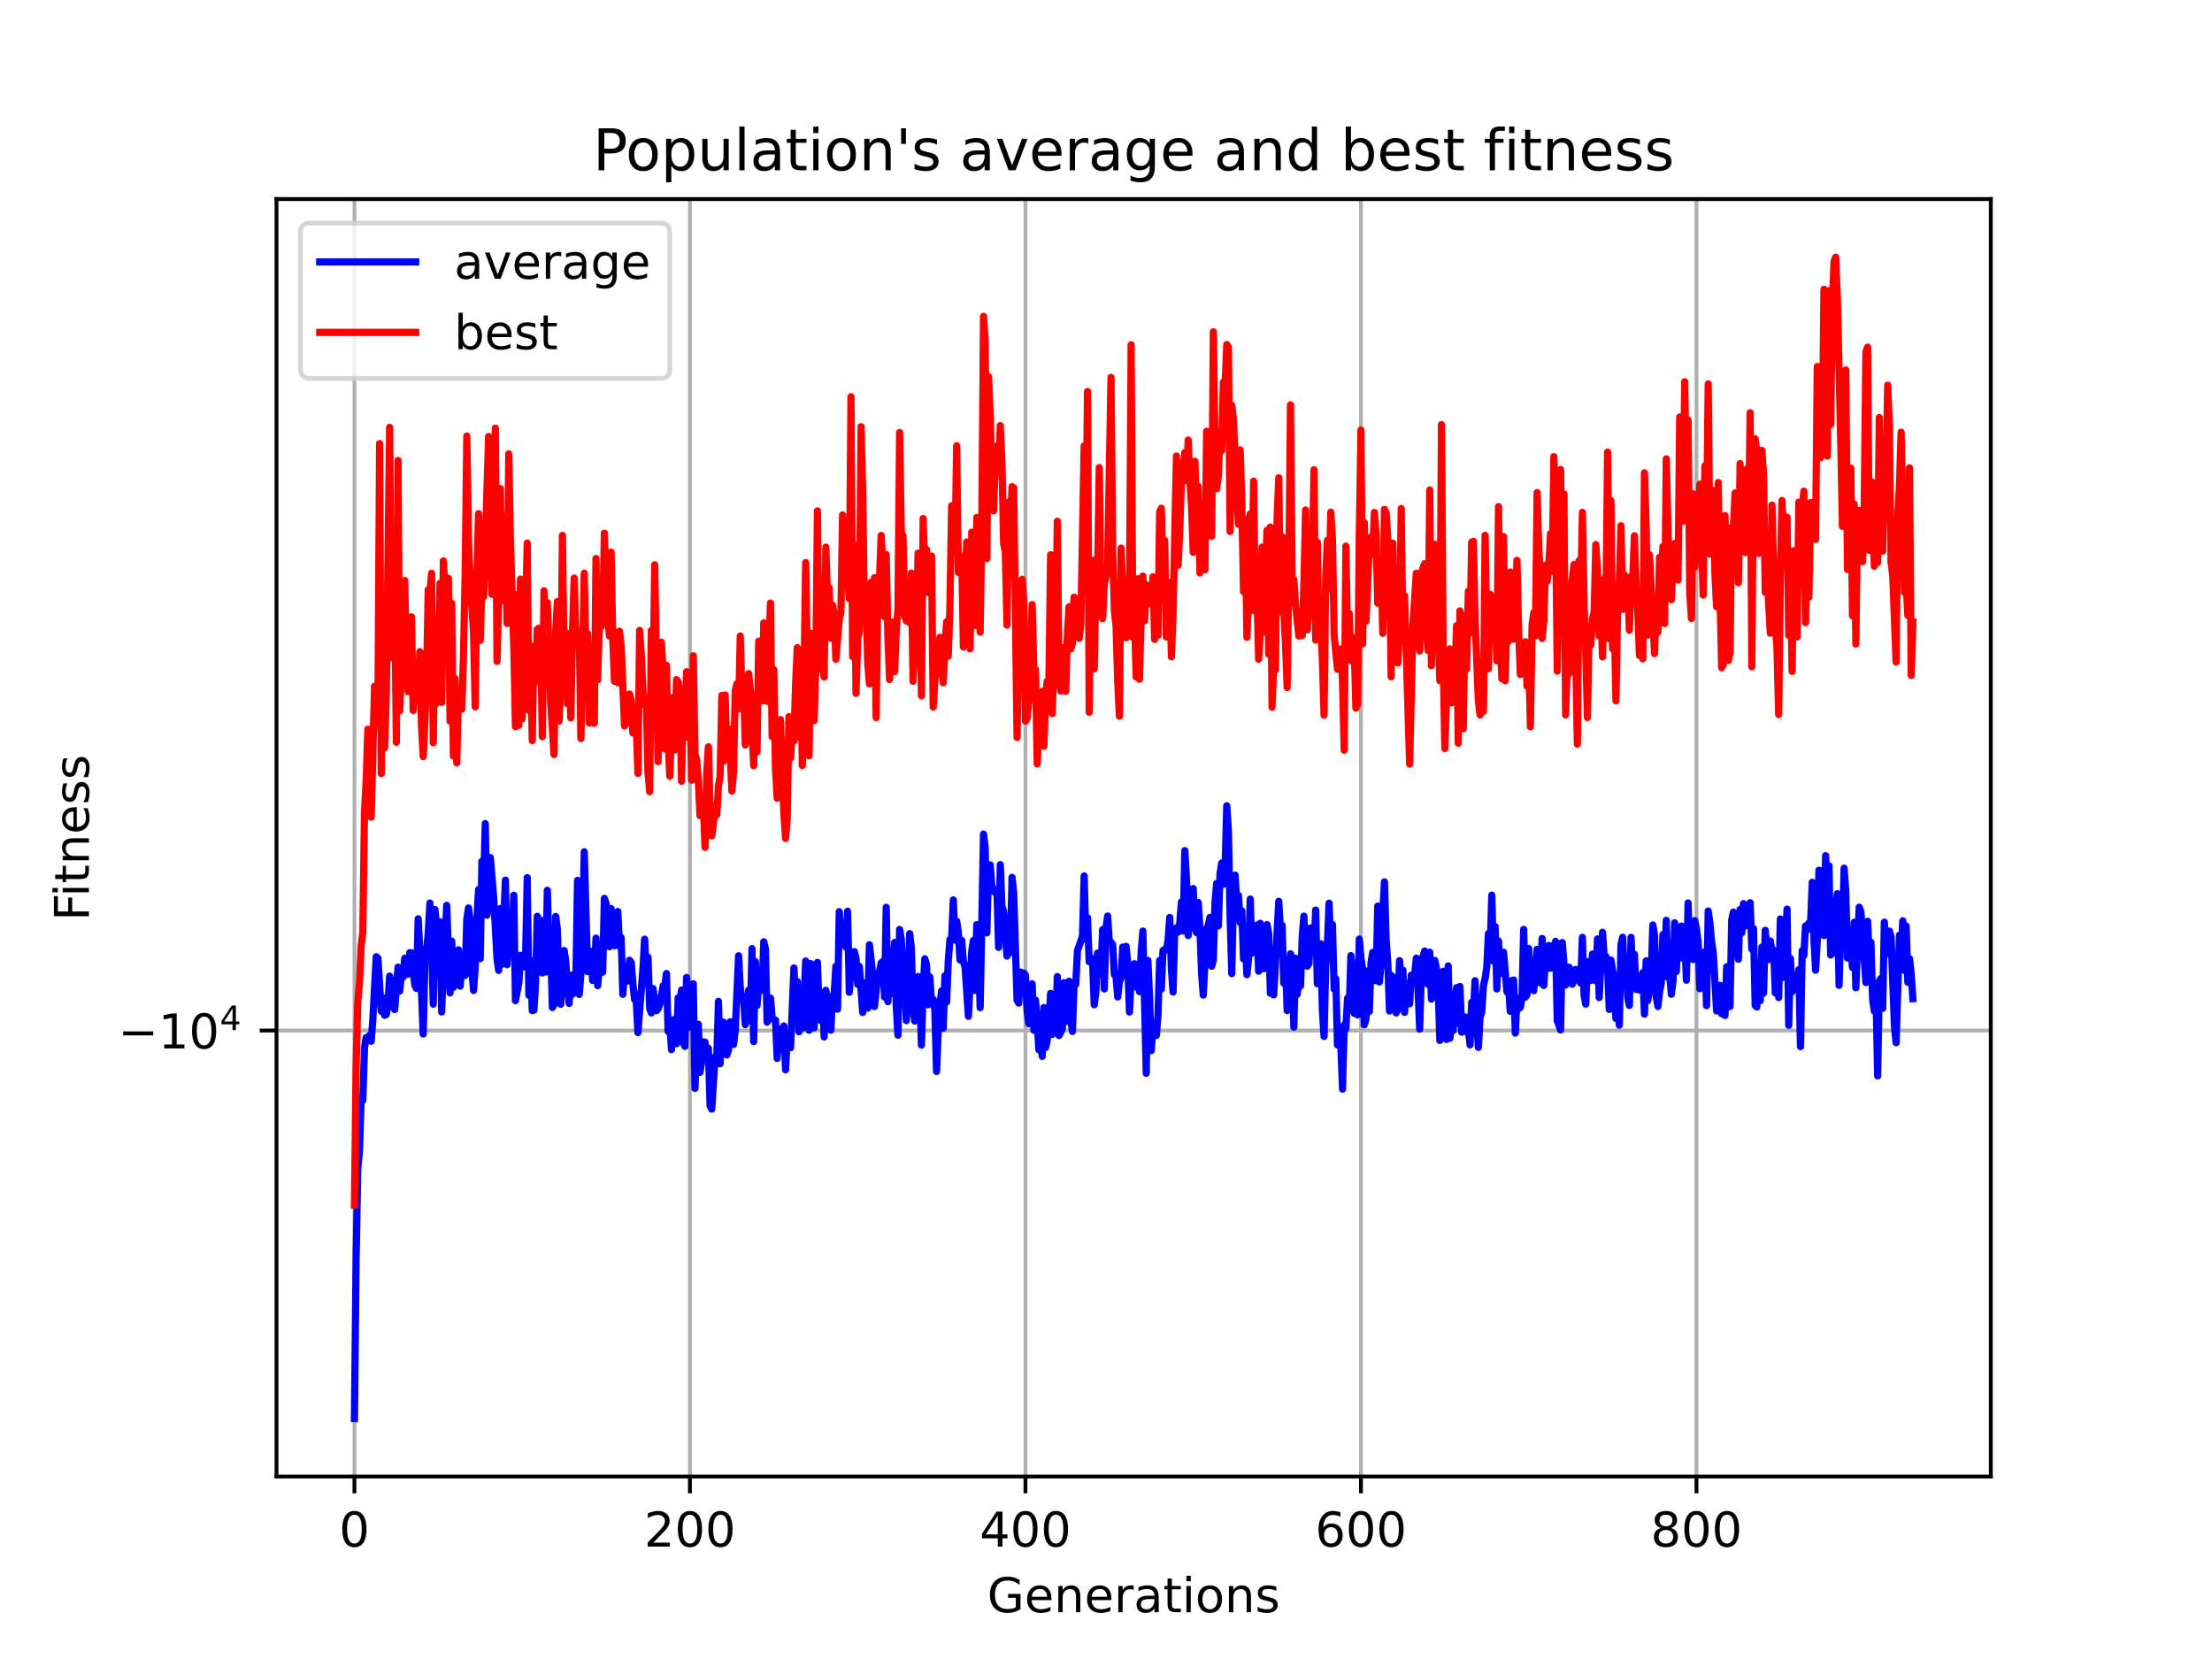 <?xml version="1.0" encoding="utf-8" standalone="no"?>
<!DOCTYPE svg PUBLIC "-//W3C//DTD SVG 1.1//EN"
  "http://www.w3.org/Graphics/SVG/1.1/DTD/svg11.dtd">
<!-- Created with matplotlib (https://matplotlib.org/) -->
<svg height="345.6pt" version="1.1" viewBox="0 0 460.8 345.6" width="460.8pt" xmlns="http://www.w3.org/2000/svg" xmlns:xlink="http://www.w3.org/1999/xlink">
 <defs>
  <style type="text/css">*{stroke-linecap:butt;stroke-linejoin:round;}</style>
 </defs>
 <g id="figure_1">
  <g id="patch_1">
   <path d="M 0 345.6 
L 460.8 345.6 
L 460.8 0 
L 0 0 
z
" style="fill:#ffffff;"/>
  </g>
  <g id="axes_1">
   <g id="patch_2">
    <path d="M 57.6 307.584 
L 414.72 307.584 
L 414.72 41.472 
L 57.6 41.472 
z
" style="fill:#ffffff;"/>
   </g>
   <g id="matplotlib.axis_1">
    <g id="xtick_1">
     <g id="line2d_1">
      <path clip-path="url(#p29e83ebbdb)" d="M 73.833 307.584 
L 73.833 41.472 
" style="fill:none;stroke:#b0b0b0;stroke-linecap:square;stroke-width:0.8;"/>
     </g>
     <g id="line2d_2">
      <defs>
       <path d="M 0 0 
L 0 3.5 
" id="mea7a727bc2" style="stroke:#000000;stroke-width:0.8;"/>
      </defs>
      <g>
       <use style="stroke:#000000;stroke-width:0.8;" x="73.833" xlink:href="#mea7a727bc2" y="307.584"/>
      </g>
     </g>
     <g id="text_1">
      <!-- 0 -->
      <g transform="translate(70.651 322.182)scale(0.1 -0.1)">
       <defs>
        <path d="M 31.781 66.406 
Q 24.172 66.406 20.328 58.906 
Q 16.5 51.422 16.5 36.375 
Q 16.5 21.391 20.328 13.891 
Q 24.172 6.391 31.781 6.391 
Q 39.453 6.391 43.281 13.891 
Q 47.125 21.391 47.125 36.375 
Q 47.125 51.422 43.281 58.906 
Q 39.453 66.406 31.781 66.406 
z
M 31.781 74.219 
Q 44.047 74.219 50.516 64.516 
Q 56.984 54.828 56.984 36.375 
Q 56.984 17.969 50.516 8.266 
Q 44.047 -1.422 31.781 -1.422 
Q 19.531 -1.422 13.062 8.266 
Q 6.594 17.969 6.594 36.375 
Q 6.594 54.828 13.062 64.516 
Q 19.531 74.219 31.781 74.219 
z
" id="DejaVuSans-48"/>
       </defs>
       <use xlink:href="#DejaVuSans-48"/>
      </g>
     </g>
    </g>
    <g id="xtick_2">
     <g id="line2d_3">
      <path clip-path="url(#p29e83ebbdb)" d="M 143.726 307.584 
L 143.726 41.472 
" style="fill:none;stroke:#b0b0b0;stroke-linecap:square;stroke-width:0.8;"/>
     </g>
     <g id="line2d_4">
      <g>
       <use style="stroke:#000000;stroke-width:0.8;" x="143.726" xlink:href="#mea7a727bc2" y="307.584"/>
      </g>
     </g>
     <g id="text_2">
      <!-- 200 -->
      <g transform="translate(134.182 322.182)scale(0.1 -0.1)">
       <defs>
        <path d="M 19.188 8.297 
L 53.609 8.297 
L 53.609 0 
L 7.328 0 
L 7.328 8.297 
Q 12.938 14.109 22.625 23.891 
Q 32.328 33.688 34.812 36.531 
Q 39.547 41.844 41.422 45.531 
Q 43.312 49.219 43.312 52.781 
Q 43.312 58.594 39.234 62.25 
Q 35.156 65.922 28.609 65.922 
Q 23.969 65.922 18.812 64.312 
Q 13.672 62.703 7.812 59.422 
L 7.812 69.391 
Q 13.766 71.781 18.938 73 
Q 24.125 74.219 28.422 74.219 
Q 39.75 74.219 46.484 68.547 
Q 53.219 62.891 53.219 53.422 
Q 53.219 48.922 51.531 44.891 
Q 49.859 40.875 45.406 35.406 
Q 44.188 33.984 37.641 27.219 
Q 31.109 20.453 19.188 8.297 
z
" id="DejaVuSans-50"/>
       </defs>
       <use xlink:href="#DejaVuSans-50"/>
       <use x="63.623" xlink:href="#DejaVuSans-48"/>
       <use x="127.246" xlink:href="#DejaVuSans-48"/>
      </g>
     </g>
    </g>
    <g id="xtick_3">
     <g id="line2d_5">
      <path clip-path="url(#p29e83ebbdb)" d="M 213.619 307.584 
L 213.619 41.472 
" style="fill:none;stroke:#b0b0b0;stroke-linecap:square;stroke-width:0.8;"/>
     </g>
     <g id="line2d_6">
      <g>
       <use style="stroke:#000000;stroke-width:0.8;" x="213.619" xlink:href="#mea7a727bc2" y="307.584"/>
      </g>
     </g>
     <g id="text_3">
      <!-- 400 -->
      <g transform="translate(204.076 322.182)scale(0.1 -0.1)">
       <defs>
        <path d="M 37.797 64.312 
L 12.891 25.391 
L 37.797 25.391 
z
M 35.203 72.906 
L 47.609 72.906 
L 47.609 25.391 
L 58.016 25.391 
L 58.016 17.188 
L 47.609 17.188 
L 47.609 0 
L 37.797 0 
L 37.797 17.188 
L 4.891 17.188 
L 4.891 26.703 
z
" id="DejaVuSans-52"/>
       </defs>
       <use xlink:href="#DejaVuSans-52"/>
       <use x="63.623" xlink:href="#DejaVuSans-48"/>
       <use x="127.246" xlink:href="#DejaVuSans-48"/>
      </g>
     </g>
    </g>
    <g id="xtick_4">
     <g id="line2d_7">
      <path clip-path="url(#p29e83ebbdb)" d="M 283.513 307.584 
L 283.513 41.472 
" style="fill:none;stroke:#b0b0b0;stroke-linecap:square;stroke-width:0.8;"/>
     </g>
     <g id="line2d_8">
      <g>
       <use style="stroke:#000000;stroke-width:0.8;" x="283.513" xlink:href="#mea7a727bc2" y="307.584"/>
      </g>
     </g>
     <g id="text_4">
      <!-- 600 -->
      <g transform="translate(273.969 322.182)scale(0.1 -0.1)">
       <defs>
        <path d="M 33.016 40.375 
Q 26.375 40.375 22.484 35.828 
Q 18.609 31.297 18.609 23.391 
Q 18.609 15.531 22.484 10.953 
Q 26.375 6.391 33.016 6.391 
Q 39.656 6.391 43.531 10.953 
Q 47.406 15.531 47.406 23.391 
Q 47.406 31.297 43.531 35.828 
Q 39.656 40.375 33.016 40.375 
z
M 52.594 71.297 
L 52.594 62.312 
Q 48.875 64.062 45.094 64.984 
Q 41.312 65.922 37.594 65.922 
Q 27.828 65.922 22.672 59.328 
Q 17.531 52.734 16.797 39.406 
Q 19.672 43.656 24.016 45.922 
Q 28.375 48.188 33.594 48.188 
Q 44.578 48.188 50.953 41.516 
Q 57.328 34.859 57.328 23.391 
Q 57.328 12.156 50.688 5.359 
Q 44.047 -1.422 33.016 -1.422 
Q 20.359 -1.422 13.672 8.266 
Q 6.984 17.969 6.984 36.375 
Q 6.984 53.656 15.188 63.938 
Q 23.391 74.219 37.203 74.219 
Q 40.922 74.219 44.703 73.484 
Q 48.484 72.75 52.594 71.297 
z
" id="DejaVuSans-54"/>
       </defs>
       <use xlink:href="#DejaVuSans-54"/>
       <use x="63.623" xlink:href="#DejaVuSans-48"/>
       <use x="127.246" xlink:href="#DejaVuSans-48"/>
      </g>
     </g>
    </g>
    <g id="xtick_5">
     <g id="line2d_9">
      <path clip-path="url(#p29e83ebbdb)" d="M 353.406 307.584 
L 353.406 41.472 
" style="fill:none;stroke:#b0b0b0;stroke-linecap:square;stroke-width:0.8;"/>
     </g>
     <g id="line2d_10">
      <g>
       <use style="stroke:#000000;stroke-width:0.8;" x="353.406" xlink:href="#mea7a727bc2" y="307.584"/>
      </g>
     </g>
     <g id="text_5">
      <!-- 800 -->
      <g transform="translate(343.862 322.182)scale(0.1 -0.1)">
       <defs>
        <path d="M 31.781 34.625 
Q 24.75 34.625 20.719 30.859 
Q 16.703 27.094 16.703 20.516 
Q 16.703 13.922 20.719 10.156 
Q 24.75 6.391 31.781 6.391 
Q 38.812 6.391 42.859 10.172 
Q 46.922 13.969 46.922 20.516 
Q 46.922 27.094 42.891 30.859 
Q 38.875 34.625 31.781 34.625 
z
M 21.922 38.812 
Q 15.578 40.375 12.031 44.719 
Q 8.5 49.078 8.5 55.328 
Q 8.5 64.062 14.719 69.141 
Q 20.953 74.219 31.781 74.219 
Q 42.672 74.219 48.875 69.141 
Q 55.078 64.062 55.078 55.328 
Q 55.078 49.078 51.531 44.719 
Q 48 40.375 41.703 38.812 
Q 48.828 37.156 52.797 32.312 
Q 56.781 27.484 56.781 20.516 
Q 56.781 9.906 50.312 4.234 
Q 43.844 -1.422 31.781 -1.422 
Q 19.734 -1.422 13.25 4.234 
Q 6.781 9.906 6.781 20.516 
Q 6.781 27.484 10.781 32.312 
Q 14.797 37.156 21.922 38.812 
z
M 18.312 54.391 
Q 18.312 48.734 21.844 45.562 
Q 25.391 42.391 31.781 42.391 
Q 38.141 42.391 41.719 45.562 
Q 45.312 48.734 45.312 54.391 
Q 45.312 60.062 41.719 63.234 
Q 38.141 66.406 31.781 66.406 
Q 25.391 66.406 21.844 63.234 
Q 18.312 60.062 18.312 54.391 
z
" id="DejaVuSans-56"/>
       </defs>
       <use xlink:href="#DejaVuSans-56"/>
       <use x="63.623" xlink:href="#DejaVuSans-48"/>
       <use x="127.246" xlink:href="#DejaVuSans-48"/>
      </g>
     </g>
    </g>
    <g id="text_6">
     <!-- Generations -->
     <g transform="translate(205.662 335.861)scale(0.1 -0.1)">
      <defs>
       <path d="M 59.516 10.406 
L 59.516 29.984 
L 43.406 29.984 
L 43.406 38.094 
L 69.281 38.094 
L 69.281 6.781 
Q 63.578 2.734 56.688 0.656 
Q 49.812 -1.422 42 -1.422 
Q 24.906 -1.422 15.25 8.562 
Q 5.609 18.562 5.609 36.375 
Q 5.609 54.25 15.25 64.234 
Q 24.906 74.219 42 74.219 
Q 49.125 74.219 55.547 72.453 
Q 61.969 70.703 67.391 67.281 
L 67.391 56.781 
Q 61.922 61.422 55.766 63.766 
Q 49.609 66.109 42.828 66.109 
Q 29.438 66.109 22.719 58.641 
Q 16.016 51.172 16.016 36.375 
Q 16.016 21.625 22.719 14.156 
Q 29.438 6.688 42.828 6.688 
Q 48.047 6.688 52.141 7.594 
Q 56.25 8.5 59.516 10.406 
z
" id="DejaVuSans-71"/>
       <path d="M 56.203 29.594 
L 56.203 25.203 
L 14.891 25.203 
Q 15.484 15.922 20.484 11.062 
Q 25.484 6.203 34.422 6.203 
Q 39.594 6.203 44.453 7.469 
Q 49.312 8.734 54.109 11.281 
L 54.109 2.781 
Q 49.266 0.734 44.188 -0.344 
Q 39.109 -1.422 33.891 -1.422 
Q 20.797 -1.422 13.156 6.188 
Q 5.516 13.812 5.516 26.812 
Q 5.516 40.234 12.766 48.109 
Q 20.016 56 32.328 56 
Q 43.359 56 49.781 48.891 
Q 56.203 41.797 56.203 29.594 
z
M 47.219 32.234 
Q 47.125 39.594 43.094 43.984 
Q 39.062 48.391 32.422 48.391 
Q 24.906 48.391 20.391 44.141 
Q 15.875 39.891 15.188 32.172 
z
" id="DejaVuSans-101"/>
       <path d="M 54.891 33.016 
L 54.891 0 
L 45.906 0 
L 45.906 32.719 
Q 45.906 40.484 42.875 44.328 
Q 39.844 48.188 33.797 48.188 
Q 26.516 48.188 22.312 43.547 
Q 18.109 38.922 18.109 30.906 
L 18.109 0 
L 9.078 0 
L 9.078 54.688 
L 18.109 54.688 
L 18.109 46.188 
Q 21.344 51.125 25.703 53.562 
Q 30.078 56 35.797 56 
Q 45.219 56 50.047 50.172 
Q 54.891 44.344 54.891 33.016 
z
" id="DejaVuSans-110"/>
       <path d="M 41.109 46.297 
Q 39.594 47.172 37.812 47.578 
Q 36.031 48 33.891 48 
Q 26.266 48 22.188 43.047 
Q 18.109 38.094 18.109 28.812 
L 18.109 0 
L 9.078 0 
L 9.078 54.688 
L 18.109 54.688 
L 18.109 46.188 
Q 20.953 51.172 25.484 53.578 
Q 30.031 56 36.531 56 
Q 37.453 56 38.578 55.875 
Q 39.703 55.766 41.062 55.516 
z
" id="DejaVuSans-114"/>
       <path d="M 34.281 27.484 
Q 23.391 27.484 19.188 25 
Q 14.984 22.516 14.984 16.5 
Q 14.984 11.719 18.141 8.906 
Q 21.297 6.109 26.703 6.109 
Q 34.188 6.109 38.703 11.406 
Q 43.219 16.703 43.219 25.484 
L 43.219 27.484 
z
M 52.203 31.203 
L 52.203 0 
L 43.219 0 
L 43.219 8.297 
Q 40.141 3.328 35.547 0.953 
Q 30.953 -1.422 24.312 -1.422 
Q 15.922 -1.422 10.953 3.297 
Q 6 8.016 6 15.922 
Q 6 25.141 12.172 29.828 
Q 18.359 34.516 30.609 34.516 
L 43.219 34.516 
L 43.219 35.406 
Q 43.219 41.609 39.141 45 
Q 35.062 48.391 27.688 48.391 
Q 23 48.391 18.547 47.266 
Q 14.109 46.141 10.016 43.891 
L 10.016 52.203 
Q 14.938 54.109 19.578 55.047 
Q 24.219 56 28.609 56 
Q 40.484 56 46.344 49.844 
Q 52.203 43.703 52.203 31.203 
z
" id="DejaVuSans-97"/>
       <path d="M 18.312 70.219 
L 18.312 54.688 
L 36.812 54.688 
L 36.812 47.703 
L 18.312 47.703 
L 18.312 18.016 
Q 18.312 11.328 20.141 9.422 
Q 21.969 7.516 27.594 7.516 
L 36.812 7.516 
L 36.812 0 
L 27.594 0 
Q 17.188 0 13.234 3.875 
Q 9.281 7.766 9.281 18.016 
L 9.281 47.703 
L 2.688 47.703 
L 2.688 54.688 
L 9.281 54.688 
L 9.281 70.219 
z
" id="DejaVuSans-116"/>
       <path d="M 9.422 54.688 
L 18.406 54.688 
L 18.406 0 
L 9.422 0 
z
M 9.422 75.984 
L 18.406 75.984 
L 18.406 64.594 
L 9.422 64.594 
z
" id="DejaVuSans-105"/>
       <path d="M 30.609 48.391 
Q 23.391 48.391 19.188 42.75 
Q 14.984 37.109 14.984 27.297 
Q 14.984 17.484 19.156 11.844 
Q 23.344 6.203 30.609 6.203 
Q 37.797 6.203 41.984 11.859 
Q 46.188 17.531 46.188 27.297 
Q 46.188 37.016 41.984 42.703 
Q 37.797 48.391 30.609 48.391 
z
M 30.609 56 
Q 42.328 56 49.016 48.375 
Q 55.719 40.766 55.719 27.297 
Q 55.719 13.875 49.016 6.219 
Q 42.328 -1.422 30.609 -1.422 
Q 18.844 -1.422 12.172 6.219 
Q 5.516 13.875 5.516 27.297 
Q 5.516 40.766 12.172 48.375 
Q 18.844 56 30.609 56 
z
" id="DejaVuSans-111"/>
       <path d="M 44.281 53.078 
L 44.281 44.578 
Q 40.484 46.531 36.375 47.5 
Q 32.281 48.484 27.875 48.484 
Q 21.188 48.484 17.844 46.438 
Q 14.5 44.391 14.5 40.281 
Q 14.5 37.156 16.891 35.375 
Q 19.281 33.594 26.516 31.984 
L 29.594 31.297 
Q 39.156 29.25 43.188 25.516 
Q 47.219 21.781 47.219 15.094 
Q 47.219 7.469 41.188 3.016 
Q 35.156 -1.422 24.609 -1.422 
Q 20.219 -1.422 15.453 -0.562 
Q 10.688 0.297 5.422 2 
L 5.422 11.281 
Q 10.406 8.688 15.234 7.391 
Q 20.062 6.109 24.812 6.109 
Q 31.156 6.109 34.562 8.281 
Q 37.984 10.453 37.984 14.406 
Q 37.984 18.062 35.516 20.016 
Q 33.062 21.969 24.703 23.781 
L 21.578 24.516 
Q 13.234 26.266 9.516 29.906 
Q 5.812 33.547 5.812 39.891 
Q 5.812 47.609 11.281 51.797 
Q 16.75 56 26.812 56 
Q 31.781 56 36.172 55.266 
Q 40.578 54.547 44.281 53.078 
z
" id="DejaVuSans-115"/>
      </defs>
      <use xlink:href="#DejaVuSans-71"/>
      <use x="77.49" xlink:href="#DejaVuSans-101"/>
      <use x="139.014" xlink:href="#DejaVuSans-110"/>
      <use x="202.393" xlink:href="#DejaVuSans-101"/>
      <use x="263.916" xlink:href="#DejaVuSans-114"/>
      <use x="305.029" xlink:href="#DejaVuSans-97"/>
      <use x="366.309" xlink:href="#DejaVuSans-116"/>
      <use x="405.518" xlink:href="#DejaVuSans-105"/>
      <use x="433.301" xlink:href="#DejaVuSans-111"/>
      <use x="494.482" xlink:href="#DejaVuSans-110"/>
      <use x="557.861" xlink:href="#DejaVuSans-115"/>
     </g>
    </g>
   </g>
   <g id="matplotlib.axis_2">
    <g id="ytick_1">
     <g id="line2d_11">
      <path clip-path="url(#p29e83ebbdb)" d="M 57.6 214.679 
L 414.72 214.679 
" style="fill:none;stroke:#b0b0b0;stroke-linecap:square;stroke-width:0.8;"/>
     </g>
     <g id="line2d_12">
      <defs>
       <path d="M 0 0 
L -3.5 0 
" id="m0bb925d6e9" style="stroke:#000000;stroke-width:0.8;"/>
      </defs>
      <g>
       <use style="stroke:#000000;stroke-width:0.8;" x="57.6" xlink:href="#m0bb925d6e9" y="214.679"/>
      </g>
     </g>
     <g id="text_7">
      <!-- $\mathdefault{-10^{4}}$ -->
      <g transform="translate(24.6 218.478)scale(0.1 -0.1)">
       <defs>
        <path d="M 10.594 35.5 
L 73.188 35.5 
L 73.188 27.203 
L 10.594 27.203 
z
" id="DejaVuSans-8722"/>
        <path d="M 12.406 8.297 
L 28.516 8.297 
L 28.516 63.922 
L 10.984 60.406 
L 10.984 69.391 
L 28.422 72.906 
L 38.281 72.906 
L 38.281 8.297 
L 54.391 8.297 
L 54.391 0 
L 12.406 0 
z
" id="DejaVuSans-49"/>
       </defs>
       <use transform="translate(0 0.684)" xlink:href="#DejaVuSans-8722"/>
       <use transform="translate(83.789 0.684)" xlink:href="#DejaVuSans-49"/>
       <use transform="translate(147.412 0.684)" xlink:href="#DejaVuSans-48"/>
       <use transform="translate(211.992 38.966)scale(0.7)" xlink:href="#DejaVuSans-52"/>
      </g>
     </g>
    </g>
    <g id="text_8">
     <!-- Fitness -->
     <g transform="translate(18.52 191.845)rotate(-90)scale(0.1 -0.1)">
      <defs>
       <path d="M 9.812 72.906 
L 51.703 72.906 
L 51.703 64.594 
L 19.672 64.594 
L 19.672 43.109 
L 48.578 43.109 
L 48.578 34.812 
L 19.672 34.812 
L 19.672 0 
L 9.812 0 
z
" id="DejaVuSans-70"/>
      </defs>
      <use xlink:href="#DejaVuSans-70"/>
      <use x="50.27" xlink:href="#DejaVuSans-105"/>
      <use x="78.053" xlink:href="#DejaVuSans-116"/>
      <use x="117.262" xlink:href="#DejaVuSans-110"/>
      <use x="180.641" xlink:href="#DejaVuSans-101"/>
      <use x="242.164" xlink:href="#DejaVuSans-115"/>
      <use x="294.264" xlink:href="#DejaVuSans-115"/>
     </g>
    </g>
   </g>
   <g id="line2d_13">
    <path clip-path="url(#p29e83ebbdb)" d="M 73.833 295.488 
L 74.182 262.398 
L 74.532 243.403 
L 74.881 239.859 
L 75.231 228.783 
L 75.58 229.203 
L 75.93 218.304 
L 76.279 216.162 
L 76.628 216.509 
L 76.978 215.714 
L 77.327 216.906 
L 77.677 212.232 
L 78.376 199.308 
L 78.725 199.615 
L 79.424 210.668 
L 79.774 207.833 
L 80.123 211.479 
L 80.473 211.326 
L 80.822 209.394 
L 81.172 203.339 
L 81.521 205.219 
L 81.87 208.717 
L 82.22 210.316 
L 82.919 201.477 
L 83.268 206.446 
L 83.618 202.732 
L 83.967 203.571 
L 84.317 199.619 
L 84.666 200.901 
L 85.016 202.949 
L 85.365 198.442 
L 85.715 198.487 
L 86.414 205.215 
L 86.763 205.919 
L 87.112 191.403 
L 87.462 198.153 
L 88.161 215.404 
L 88.51 200.715 
L 88.86 198.038 
L 89.209 194.415 
L 89.559 188.114 
L 89.908 196.549 
L 90.258 209.182 
L 90.607 189.471 
L 90.957 192.978 
L 91.306 193.857 
L 91.656 192.021 
L 92.005 210.815 
L 92.354 201.201 
L 92.704 196.476 
L 93.053 188.591 
L 93.752 206.852 
L 94.102 196.048 
L 94.451 205.673 
L 94.801 202.823 
L 95.15 204.795 
L 95.5 197.858 
L 95.849 205.441 
L 96.199 201.192 
L 96.548 199.915 
L 96.898 203.21 
L 97.247 191.468 
L 97.596 189.146 
L 97.946 191.944 
L 98.295 201.9 
L 98.645 206.327 
L 98.994 201.502 
L 99.344 191.541 
L 99.693 185.325 
L 100.043 199.71 
L 100.392 179.407 
L 100.742 185.012 
L 101.091 171.574 
L 101.441 190.654 
L 101.79 187.794 
L 102.14 178.636 
L 102.838 186.877 
L 103.537 199.753 
L 103.887 202.152 
L 104.236 189.267 
L 104.586 200.872 
L 105.285 183.345 
L 105.634 200.957 
L 106.333 191.011 
L 106.683 195.201 
L 107.032 186.492 
L 107.382 208.444 
L 108.08 204.736 
L 108.43 199.008 
L 108.779 201.234 
L 109.129 201.404 
L 109.478 199.759 
L 109.828 182.824 
L 110.177 207.33 
L 110.527 200.086 
L 110.876 210.532 
L 111.226 210.429 
L 111.575 204.572 
L 111.925 190.891 
L 112.274 191.666 
L 112.624 199.401 
L 112.973 202.688 
L 113.322 191.729 
L 113.672 202.477 
L 114.021 185.468 
L 114.371 198.369 
L 114.72 197.133 
L 115.07 209.879 
L 115.419 209.315 
L 115.769 190.913 
L 116.118 193.686 
L 116.468 206.393 
L 116.817 209.197 
L 117.167 199.874 
L 117.516 198.008 
L 117.866 200.288 
L 118.215 206.095 
L 118.564 209.03 
L 118.914 203.121 
L 119.263 207.118 
L 119.613 206.079 
L 119.962 204.47 
L 120.312 183.397 
L 120.661 207.162 
L 121.011 202.946 
L 121.36 194.35 
L 121.71 177.441 
L 122.409 202.392 
L 122.758 198.016 
L 123.108 198.755 
L 123.457 204.235 
L 123.806 203.804 
L 124.156 195.44 
L 124.505 205.325 
L 124.855 201.664 
L 125.204 202.524 
L 125.554 202.503 
L 125.903 187.147 
L 126.253 188.212 
L 126.602 191.789 
L 126.952 197.223 
L 127.301 189.276 
L 128 197.018 
L 128.35 192.722 
L 128.699 189.884 
L 129.048 197.118 
L 129.398 195.291 
L 129.747 207.136 
L 130.097 202.235 
L 130.446 202.843 
L 130.796 204.359 
L 131.145 200.039 
L 131.495 200.5 
L 131.844 205.109 
L 132.194 208.198 
L 132.543 208.556 
L 132.893 215.11 
L 133.941 201.685 
L 134.29 195.65 
L 134.64 203.378 
L 134.989 199.399 
L 135.339 210.104 
L 135.688 211.009 
L 136.038 205.933 
L 136.737 210.552 
L 137.086 210.199 
L 137.436 209.201 
L 137.785 207.633 
L 138.135 205.363 
L 138.484 205.504 
L 138.834 202.805 
L 139.183 214.894 
L 139.532 212.917 
L 139.882 218.667 
L 140.231 212.43 
L 140.581 212.381 
L 140.93 217.423 
L 141.28 207.856 
L 141.629 208.656 
L 141.979 206.241 
L 142.328 217.209 
L 142.678 217.977 
L 143.027 203.625 
L 143.377 207.452 
L 143.726 213.964 
L 144.076 210.579 
L 144.425 204.939 
L 144.774 226.721 
L 145.124 217.814 
L 145.473 213.382 
L 145.823 223.384 
L 146.172 221.225 
L 146.522 217.03 
L 146.871 217.093 
L 147.221 219.992 
L 147.57 218.394 
L 147.92 230.363 
L 148.269 231.055 
L 148.968 220.175 
L 149.318 220.62 
L 149.667 208.609 
L 150.016 221.606 
L 150.366 212.938 
L 150.715 212.939 
L 151.065 218.823 
L 151.414 219.769 
L 151.764 218.7 
L 152.113 212.851 
L 152.463 216.662 
L 152.812 217.575 
L 153.162 214.694 
L 153.861 199.102 
L 154.21 205.715 
L 154.56 208.261 
L 154.909 208.209 
L 155.258 213.453 
L 155.608 211.36 
L 155.957 206.271 
L 156.307 212.637 
L 156.656 197.614 
L 157.006 216.977 
L 157.355 200.307 
L 157.705 209.463 
L 158.054 204.841 
L 158.404 202.062 
L 158.753 206.307 
L 159.103 196.184 
L 159.452 197.643 
L 159.802 212.937 
L 160.151 209.368 
L 160.5 207.928 
L 160.85 211.937 
L 161.199 212.458 
L 161.549 212.511 
L 161.898 220.493 
L 162.248 214.964 
L 162.597 217.776 
L 162.947 214.317 
L 163.296 213.727 
L 163.646 222.866 
L 163.995 215.945 
L 164.345 215.165 
L 164.694 218.255 
L 165.393 201.637 
L 165.742 209.076 
L 166.092 204.476 
L 166.441 214.932 
L 166.791 206.124 
L 167.14 214.184 
L 167.49 208.463 
L 167.839 200.206 
L 168.538 214.618 
L 168.888 200.742 
L 169.237 203.357 
L 169.587 214.114 
L 169.936 204.36 
L 170.286 200.482 
L 170.635 210.872 
L 170.984 212.606 
L 171.334 206.8 
L 171.683 216.01 
L 172.033 206.303 
L 172.382 207.822 
L 172.732 207.692 
L 173.081 214.611 
L 173.431 207.842 
L 173.78 206.953 
L 174.13 201.302 
L 174.479 210.222 
L 174.829 189.924 
L 175.178 194.939 
L 175.528 194.317 
L 175.877 195.533 
L 176.226 197.307 
L 176.576 189.838 
L 176.925 206.702 
L 177.275 201.702 
L 177.624 201.894 
L 177.974 198.234 
L 178.323 199.618 
L 178.673 205.07 
L 179.022 201.338 
L 179.721 210.919 
L 180.071 204.748 
L 180.42 209.271 
L 180.77 210.023 
L 181.119 196.822 
L 181.818 203.017 
L 182.167 209.674 
L 182.866 203.149 
L 183.216 202.524 
L 183.565 200.63 
L 183.915 200.299 
L 184.264 207.699 
L 184.614 189.005 
L 184.963 208.668 
L 185.313 201.017 
L 185.662 207.03 
L 186.361 196.332 
L 186.71 209.618 
L 187.06 215.641 
L 187.409 193.62 
L 187.759 195.642 
L 188.108 203.848 
L 188.458 205.963 
L 188.807 212.596 
L 189.157 205.105 
L 189.506 194.485 
L 189.856 197.561 
L 190.205 210.015 
L 190.555 212.711 
L 190.904 208.81 
L 191.254 203.427 
L 191.603 207.094 
L 191.952 217.722 
L 192.302 206.449 
L 192.651 199.736 
L 193.001 200.86 
L 193.35 209.309 
L 193.7 203.526 
L 194.049 208.828 
L 194.399 208.177 
L 194.748 210.377 
L 195.098 223.203 
L 195.447 214.959 
L 195.797 209.351 
L 196.146 206.422 
L 196.496 214.19 
L 196.845 203.26 
L 197.194 208.741 
L 197.544 200.149 
L 197.893 195.736 
L 198.243 195.388 
L 198.592 187.466 
L 198.942 195.846 
L 199.291 191.916 
L 199.641 194.139 
L 199.99 199.974 
L 200.34 195.901 
L 200.689 200.284 
L 201.039 201.426 
L 201.738 211.717 
L 202.436 198.039 
L 202.786 195.912 
L 203.135 206.337 
L 203.485 192.614 
L 203.834 198.039 
L 204.184 209.918 
L 204.883 173.756 
L 205.232 176.59 
L 205.582 194.326 
L 205.931 181.539 
L 206.281 180.155 
L 206.63 184.871 
L 207.329 185.96 
L 207.678 185.259 
L 208.028 197.367 
L 208.377 180.119 
L 208.727 188.826 
L 209.076 189.822 
L 209.775 199.166 
L 210.125 195.004 
L 210.474 198.432 
L 210.824 182.765 
L 211.173 186.014 
L 211.872 208.344 
L 212.222 208.966 
L 212.571 202.492 
L 212.92 204.004 
L 213.27 202.694 
L 213.619 203.139 
L 213.969 210.785 
L 214.318 213.253 
L 214.668 211.217 
L 215.017 204.952 
L 215.367 214.624 
L 215.716 208.344 
L 216.066 212.755 
L 216.415 218.699 
L 216.765 215.972 
L 217.114 220.066 
L 217.464 209.884 
L 217.813 218.232 
L 218.162 216.678 
L 218.512 212.964 
L 218.861 206.944 
L 219.211 215.465 
L 219.91 214.493 
L 220.259 203.448 
L 220.609 215.716 
L 221.308 214.281 
L 221.657 204.697 
L 222.007 212.829 
L 222.356 207.534 
L 222.706 204.4 
L 223.055 212.223 
L 223.404 214.869 
L 223.754 204.894 
L 224.103 205.063 
L 224.453 198.048 
L 225.501 195.03 
L 225.851 182.479 
L 226.2 195.667 
L 226.55 191.207 
L 226.899 200.34 
L 227.249 199.51 
L 227.598 200.076 
L 227.948 209.315 
L 228.297 206.633 
L 228.646 198.558 
L 228.996 203.005 
L 229.345 202.896 
L 229.695 193.64 
L 230.044 206.01 
L 230.394 193.349 
L 230.743 190.82 
L 231.093 196.357 
L 231.442 196.288 
L 231.792 196.802 
L 232.141 203.033 
L 232.491 203.416 
L 232.84 207.683 
L 233.19 204.547 
L 233.539 203.766 
L 233.888 197.283 
L 234.238 200.38 
L 234.587 197.144 
L 234.937 200.697 
L 235.286 210.824 
L 235.636 203.697 
L 235.985 204.288 
L 236.335 200.754 
L 236.684 205.617 
L 237.034 204.226 
L 237.383 206.583 
L 237.733 198.191 
L 238.082 193.953 
L 238.781 223.591 
L 239.13 200.077 
L 239.48 207.949 
L 239.829 218.858 
L 240.179 213.461 
L 240.528 215.619 
L 240.878 215.711 
L 241.227 211.582 
L 241.577 200.068 
L 241.926 206.026 
L 242.276 198.01 
L 242.625 197.807 
L 242.975 197.871 
L 243.324 195.927 
L 243.674 191.12 
L 244.023 201.908 
L 244.372 206.66 
L 244.722 193.491 
L 245.071 193.272 
L 245.421 194.177 
L 245.77 192.221 
L 246.12 187.886 
L 246.469 193.943 
L 246.819 177.205 
L 247.168 183.161 
L 247.518 194.89 
L 247.867 189.854 
L 248.217 190.607 
L 248.566 185.105 
L 248.916 193.347 
L 249.265 194.287 
L 249.614 188.007 
L 249.964 193.287 
L 250.313 202.762 
L 250.663 207.302 
L 251.362 193.562 
L 251.711 192.719 
L 252.061 191.102 
L 252.41 201.284 
L 252.76 199.987 
L 253.109 187.796 
L 253.459 184.03 
L 253.808 192.889 
L 254.158 181.996 
L 254.507 179.774 
L 254.856 184.214 
L 255.206 180.932 
L 255.555 167.853 
L 255.905 173.253 
L 256.254 190.911 
L 256.604 202.829 
L 256.953 185.958 
L 257.303 182.31 
L 257.652 188.385 
L 258.002 186.55 
L 258.351 192.201 
L 258.701 189.742 
L 259.05 199.768 
L 259.4 195.042 
L 259.749 203.036 
L 260.098 199.806 
L 260.448 187.301 
L 260.797 198.572 
L 261.147 196.128 
L 261.496 194.889 
L 261.846 192.696 
L 262.195 202.315 
L 262.545 192.337 
L 262.894 195.491 
L 263.244 201.801 
L 263.593 198.898 
L 263.943 192.604 
L 264.292 194.476 
L 264.642 206.908 
L 264.991 203.943 
L 265.34 207.258 
L 266.389 187.755 
L 266.738 193.83 
L 267.088 192.766 
L 267.437 204.812 
L 267.787 199.969 
L 268.136 210.527 
L 268.486 210.302 
L 268.835 198.695 
L 269.185 199.99 
L 269.534 213.969 
L 269.884 199.61 
L 270.233 207.145 
L 270.582 204.254 
L 270.932 205.374 
L 271.281 195.011 
L 271.631 190.844 
L 271.98 200.772 
L 272.33 201.271 
L 272.679 200.734 
L 273.029 193.306 
L 273.378 196.853 
L 273.728 198.252 
L 274.077 189.587 
L 274.427 204.935 
L 274.776 202.343 
L 275.126 196.612 
L 275.475 210.456 
L 275.824 215.898 
L 276.174 201.25 
L 276.523 196.696 
L 276.873 188.159 
L 277.222 198.069 
L 277.572 192.575 
L 277.921 206.045 
L 278.271 203.921 
L 278.62 217.683 
L 278.97 216.268 
L 279.319 217.54 
L 279.669 226.883 
L 280.018 213.521 
L 280.368 214.329 
L 280.717 207.955 
L 281.066 210.378 
L 281.416 199.071 
L 281.765 202.462 
L 282.115 211.102 
L 282.464 202.741 
L 282.814 211.421 
L 283.163 195.624 
L 283.513 199.66 
L 283.862 201.741 
L 284.212 213.477 
L 284.561 212.27 
L 284.911 202.283 
L 285.26 210.715 
L 285.61 200.528 
L 285.959 198.396 
L 286.658 204.308 
L 287.007 188.76 
L 287.357 204.566 
L 287.706 200.735 
L 288.056 190.257 
L 288.405 183.713 
L 288.755 195.732 
L 289.104 200.594 
L 289.454 210.612 
L 289.803 203.175 
L 290.153 205.226 
L 290.502 203.665 
L 290.852 211.012 
L 291.201 210.147 
L 291.55 200.125 
L 291.9 204.954 
L 292.249 202.104 
L 292.599 210.896 
L 292.948 204.893 
L 293.298 206.408 
L 293.647 209.117 
L 293.997 203.146 
L 294.346 204.213 
L 294.696 203.005 
L 295.045 199.599 
L 295.395 205.728 
L 295.744 214.379 
L 296.094 202.86 
L 296.443 199.256 
L 296.792 198.116 
L 297.142 198.627 
L 297.491 205.069 
L 297.841 198.362 
L 298.19 208.131 
L 298.889 200.07 
L 299.239 201.789 
L 299.588 205.179 
L 299.938 216.745 
L 300.637 202.341 
L 300.986 211.585 
L 301.336 216.544 
L 301.685 201.229 
L 302.034 216.285 
L 302.384 213.446 
L 302.733 214.667 
L 303.083 208.127 
L 303.432 205.741 
L 303.782 213.187 
L 304.131 205.507 
L 304.481 215.019 
L 304.83 214.323 
L 305.18 211.829 
L 305.529 214.976 
L 305.879 214.229 
L 306.228 217.668 
L 306.578 208.798 
L 306.927 211.38 
L 307.276 204.302 
L 307.626 213.39 
L 307.975 218.19 
L 308.325 211.948 
L 308.674 210.84 
L 309.024 205.334 
L 309.373 203.885 
L 309.723 201.45 
L 310.072 194.473 
L 310.422 197.479 
L 310.771 186.471 
L 311.121 200.248 
L 311.47 193.042 
L 311.82 206.023 
L 312.169 196.019 
L 312.518 202.829 
L 312.868 202.734 
L 313.217 198.37 
L 313.916 206.61 
L 314.266 205.598 
L 314.615 210.668 
L 314.965 204.264 
L 315.314 204.163 
L 315.664 215.21 
L 316.013 207.912 
L 316.363 210.139 
L 316.712 209.831 
L 317.062 207.72 
L 317.411 193.625 
L 317.76 207.73 
L 318.11 207.19 
L 318.459 197.592 
L 318.809 204.494 
L 319.158 202.552 
L 319.508 206.381 
L 320.207 197.754 
L 320.556 202.393 
L 320.906 204.77 
L 321.255 195.503 
L 321.605 205.288 
L 321.954 199.705 
L 322.304 201.778 
L 322.653 196.957 
L 323.002 201.698 
L 323.352 201.383 
L 323.701 197.315 
L 324.051 196.099 
L 324.4 212.634 
L 325.099 214.557 
L 325.449 196.35 
L 326.148 205.185 
L 326.497 202.568 
L 326.847 201.493 
L 327.196 202.119 
L 327.546 205.024 
L 327.895 204.18 
L 328.244 201.953 
L 328.594 203.712 
L 328.943 204.152 
L 329.293 204.794 
L 329.642 195.268 
L 329.992 207.346 
L 330.341 209.186 
L 330.691 200.313 
L 331.04 200.88 
L 331.39 204.26 
L 331.739 198.742 
L 332.089 199.198 
L 332.438 204.314 
L 332.788 195.59 
L 333.137 207.803 
L 333.836 194.21 
L 334.185 199.317 
L 334.535 199.232 
L 334.884 201.435 
L 335.234 210.28 
L 335.583 200.001 
L 335.933 202.07 
L 336.632 212.18 
L 336.981 203.022 
L 337.331 213.58 
L 337.68 196.759 
L 338.03 195.26 
L 338.379 203.232 
L 338.728 201.023 
L 339.078 207.697 
L 339.427 209.454 
L 339.777 195.279 
L 340.126 203.607 
L 340.476 198.792 
L 340.825 206.106 
L 341.175 206.106 
L 341.524 206.233 
L 341.874 204.995 
L 342.223 202.63 
L 342.573 211.265 
L 342.922 200.155 
L 343.272 208.46 
L 343.621 206.243 
L 343.97 202.953 
L 344.32 192.69 
L 344.669 194.785 
L 345.019 207.54 
L 345.368 209.657 
L 345.718 206.611 
L 346.067 204.804 
L 346.417 194.694 
L 346.766 201.44 
L 347.116 191.731 
L 347.465 203.612 
L 347.815 202.646 
L 348.164 207.13 
L 348.514 204.474 
L 348.863 192.232 
L 349.212 202.385 
L 349.562 194.786 
L 349.911 194.219 
L 350.261 192.922 
L 350.61 199.655 
L 350.96 194.556 
L 351.309 204.189 
L 351.659 188.103 
L 352.008 198.784 
L 352.358 196.527 
L 352.707 199.88 
L 353.057 191.784 
L 353.406 193.537 
L 353.756 196.275 
L 354.105 205.974 
L 354.454 199.914 
L 354.804 200.595 
L 355.153 198.268 
L 355.503 209.507 
L 355.852 189.78 
L 356.202 192.308 
L 356.551 196.091 
L 356.901 198.494 
L 357.6 210.598 
L 357.949 206.448 
L 358.299 205.286 
L 358.648 211.175 
L 358.998 209.41 
L 359.347 211.547 
L 359.696 201.397 
L 360.046 203.329 
L 360.395 209.681 
L 360.745 191.686 
L 361.094 189.999 
L 361.444 191.382 
L 362.143 199.825 
L 362.492 189.461 
L 362.842 194.346 
L 363.191 188.246 
L 363.541 192.913 
L 363.89 189.907 
L 364.24 188.784 
L 364.589 188.059 
L 364.938 197.718 
L 365.288 193.437 
L 365.637 209.465 
L 365.987 209.772 
L 366.336 200.499 
L 366.686 208.473 
L 367.035 197.293 
L 367.385 206.889 
L 367.734 193.795 
L 368.084 197.891 
L 368.433 199.909 
L 368.783 196.013 
L 369.132 198.088 
L 369.482 197.932 
L 369.831 206.849 
L 370.18 203.851 
L 370.53 207.816 
L 370.879 191.43 
L 371.229 203.681 
L 371.578 198.684 
L 371.928 195.984 
L 372.277 189.392 
L 372.627 213.6 
L 372.976 199.683 
L 373.326 206.626 
L 373.675 204.686 
L 374.025 204.446 
L 374.374 204.42 
L 374.724 201.997 
L 375.073 218.033 
L 375.422 198.06 
L 375.772 199.084 
L 376.121 192.89 
L 376.471 193.696 
L 376.82 192.281 
L 377.17 192.463 
L 377.519 183.8 
L 377.869 195.4 
L 378.218 202.114 
L 378.568 196.004 
L 378.917 181.286 
L 379.267 188.606 
L 379.616 181.37 
L 379.966 194.899 
L 380.315 178.248 
L 380.664 189.757 
L 381.014 180.368 
L 381.363 198.949 
L 381.713 198.663 
L 382.062 197.477 
L 382.412 189.05 
L 382.761 186.175 
L 383.111 205.263 
L 383.46 193.466 
L 383.81 195.686 
L 384.159 180.864 
L 384.509 185.602 
L 384.858 199.576 
L 385.208 197.73 
L 385.557 197.904 
L 385.906 201.525 
L 386.256 192.135 
L 386.605 205.781 
L 387.304 188.989 
L 387.654 189.923 
L 388.702 204.683 
L 389.052 191.923 
L 389.401 199.147 
L 389.751 196.304 
L 390.1 208.212 
L 390.45 210.661 
L 390.799 206.442 
L 391.148 224.131 
L 391.498 204.342 
L 391.847 203.811 
L 392.197 210.059 
L 392.546 192.112 
L 392.896 198.833 
L 393.595 193.965 
L 393.944 195.123 
L 394.643 213.671 
L 394.993 217.218 
L 395.692 194.815 
L 396.041 199.123 
L 396.39 191.821 
L 396.74 202.161 
L 397.089 192.902 
L 397.439 204.639 
L 397.788 199.693 
L 398.138 202.948 
L 398.487 208.038 
L 398.487 208.038 
" style="fill:none;stroke:#0000ff;stroke-linecap:square;stroke-width:1.5;"/>
   </g>
   <g id="line2d_14">
    <path clip-path="url(#p29e83ebbdb)" d="M 73.833 251.045 
L 74.182 222.348 
L 74.532 208.634 
L 74.881 204.952 
L 75.231 197.059 
L 75.58 194.242 
L 75.93 169.145 
L 76.279 162.673 
L 76.628 151.911 
L 76.978 166.233 
L 77.327 170.227 
L 78.026 142.936 
L 78.376 151.067 
L 78.725 148.425 
L 79.075 92.404 
L 79.424 161.161 
L 79.774 123.57 
L 80.123 155.792 
L 80.473 144.422 
L 81.172 89.011 
L 81.521 137.024 
L 81.87 132.346 
L 82.22 123.76 
L 82.569 154.639 
L 82.919 95.935 
L 83.268 148.091 
L 84.317 120.933 
L 84.666 139.295 
L 85.016 144.091 
L 85.365 139.754 
L 85.715 128.493 
L 86.064 147.989 
L 86.414 143.814 
L 86.763 142.993 
L 87.112 143.356 
L 87.462 135.75 
L 87.811 151.147 
L 88.161 157.609 
L 88.51 150.675 
L 88.86 141.331 
L 89.209 122.886 
L 89.559 123.39 
L 89.908 119.427 
L 90.258 154.715 
L 90.607 129.044 
L 90.957 146.475 
L 91.306 139.16 
L 91.656 121.515 
L 92.005 146.332 
L 92.354 116.865 
L 92.704 122.139 
L 93.053 129.616 
L 93.403 120.485 
L 93.752 150.238 
L 94.102 125.678 
L 94.451 157.493 
L 94.801 141.339 
L 95.15 158.924 
L 95.5 144.588 
L 95.849 144.848 
L 96.199 147.745 
L 96.548 136.622 
L 96.898 119.626 
L 97.247 90.85 
L 97.596 112.602 
L 97.946 120.784 
L 98.645 131.546 
L 98.994 147.25 
L 99.344 119.894 
L 99.693 106.996 
L 100.043 133.42 
L 100.392 122.075 
L 100.742 124.307 
L 101.79 90.929 
L 102.14 113.715 
L 102.489 123.807 
L 103.188 89.196 
L 103.537 137.775 
L 103.887 124.304 
L 104.236 101.776 
L 104.586 125.146 
L 104.935 110.403 
L 105.285 107.524 
L 105.634 129.873 
L 105.984 94.548 
L 106.333 112.935 
L 107.032 134.456 
L 107.382 151.386 
L 107.731 123.811 
L 108.08 151.104 
L 108.43 120.627 
L 108.779 149.763 
L 109.129 121.118 
L 109.478 128.321 
L 109.828 113.131 
L 110.177 147.981 
L 110.527 135.709 
L 110.876 154.275 
L 111.226 134.59 
L 111.575 142.059 
L 111.925 131.102 
L 112.274 130.871 
L 112.624 132.444 
L 112.973 153.47 
L 113.322 123.079 
L 113.672 133.612 
L 114.021 125.543 
L 114.72 146.464 
L 115.419 157.182 
L 115.769 131.538 
L 116.118 125.305 
L 116.468 150.229 
L 116.817 142.539 
L 117.167 111.537 
L 117.516 139.354 
L 117.866 131.76 
L 118.215 146.6 
L 118.564 138.146 
L 118.914 149.537 
L 119.263 131.582 
L 119.613 120.425 
L 119.962 131.906 
L 120.312 132.177 
L 120.661 131.559 
L 121.011 153.854 
L 121.71 119.41 
L 122.059 135.604 
L 122.409 132.013 
L 122.758 150.606 
L 123.108 134.624 
L 123.457 150.543 
L 123.806 150.677 
L 124.156 116.35 
L 124.505 141.617 
L 124.855 129.917 
L 125.204 130.569 
L 125.554 129.325 
L 125.903 111.065 
L 126.253 124.349 
L 126.952 132.493 
L 127.301 115.029 
L 127.651 133.013 
L 128 141.931 
L 128.35 132.02 
L 128.699 142.235 
L 129.048 131.488 
L 129.398 134.441 
L 130.097 151.226 
L 130.446 150.644 
L 130.796 148.289 
L 131.145 144.575 
L 131.495 145.938 
L 131.844 152.695 
L 132.194 147.952 
L 132.543 151.061 
L 132.893 161.126 
L 133.242 131.322 
L 133.592 136.453 
L 133.941 144.032 
L 134.29 146.854 
L 134.64 146.402 
L 134.989 160.975 
L 135.339 164.911 
L 135.688 131.339 
L 136.038 142.666 
L 136.387 117.654 
L 137.086 158.672 
L 137.436 138.01 
L 137.785 133.813 
L 138.135 139.852 
L 138.484 156.013 
L 138.834 138.594 
L 139.183 154.348 
L 139.532 161.697 
L 139.882 151.703 
L 140.231 145.284 
L 140.581 156.245 
L 140.93 141.581 
L 141.28 142.087 
L 141.629 144.278 
L 141.979 162.756 
L 142.328 145.195 
L 142.678 151.662 
L 143.027 139.925 
L 143.377 153.633 
L 143.726 144.085 
L 144.076 162.54 
L 144.425 136.606 
L 144.774 157.044 
L 145.124 158.26 
L 145.473 162.488 
L 145.823 169.912 
L 146.172 165.874 
L 146.522 167.278 
L 146.871 176.515 
L 147.221 161.016 
L 147.57 155.576 
L 147.92 168.201 
L 148.269 174.131 
L 148.619 171.566 
L 148.968 167.841 
L 149.318 169.755 
L 149.667 163.671 
L 150.016 161.717 
L 150.366 144.866 
L 150.715 158.578 
L 151.065 144.773 
L 151.414 156.809 
L 151.764 151.796 
L 152.113 156.9 
L 152.463 164.786 
L 152.812 160.928 
L 153.162 143.901 
L 153.511 142.445 
L 153.861 147.69 
L 154.21 132.497 
L 154.56 144.682 
L 154.909 142.951 
L 155.258 155.189 
L 155.608 151.7 
L 155.957 140.323 
L 156.307 143.856 
L 157.006 159.517 
L 157.355 144.811 
L 157.705 156.631 
L 158.054 133.573 
L 158.404 142.192 
L 158.753 146.018 
L 159.103 129.749 
L 159.452 145.982 
L 159.802 146.102 
L 160.5 125.635 
L 160.85 153.477 
L 161.199 139.494 
L 161.549 160.283 
L 161.898 166.283 
L 162.597 149.919 
L 163.296 169.415 
L 163.646 174.664 
L 163.995 170.526 
L 164.345 149.299 
L 164.694 157.937 
L 165.044 152.18 
L 165.393 154.372 
L 165.742 142.235 
L 166.092 134.912 
L 166.441 153.542 
L 166.791 136.795 
L 167.14 159.484 
L 167.49 141.481 
L 167.839 117.195 
L 168.538 157.436 
L 168.888 131.932 
L 169.237 144.206 
L 169.587 150.136 
L 169.936 139.506 
L 170.286 106.417 
L 170.635 137.987 
L 170.984 127.434 
L 171.334 139.403 
L 171.683 141.013 
L 172.033 113.98 
L 172.382 124.53 
L 172.732 122.472 
L 173.081 132.935 
L 173.431 126.073 
L 173.78 128.046 
L 174.13 137.34 
L 174.829 129.085 
L 175.178 127.406 
L 175.528 107.276 
L 175.877 116.388 
L 176.226 108.979 
L 176.576 120.68 
L 176.925 124.709 
L 177.275 82.648 
L 177.624 136.793 
L 177.974 113.54 
L 178.323 144.446 
L 178.673 133.144 
L 179.022 131.458 
L 179.372 88.883 
L 179.721 102.604 
L 180.071 128.141 
L 180.42 125.22 
L 180.77 138.264 
L 181.119 142.457 
L 181.468 121.292 
L 181.818 125.017 
L 182.167 120.352 
L 182.517 149.475 
L 182.866 122.397 
L 183.216 120.445 
L 183.565 111.546 
L 183.915 117.938 
L 184.264 128.478 
L 184.614 115.515 
L 184.963 132.592 
L 185.313 141.551 
L 185.662 137.39 
L 186.012 129.599 
L 186.361 139.904 
L 186.71 131.278 
L 187.06 126.892 
L 187.409 90.096 
L 187.759 111.178 
L 188.108 111.573 
L 188.458 128.358 
L 188.807 129.374 
L 189.157 121.832 
L 189.506 129.731 
L 189.856 119.387 
L 190.205 141.939 
L 190.555 133.539 
L 190.904 133.021 
L 191.254 115.227 
L 191.603 124.623 
L 191.952 144.967 
L 192.302 108.017 
L 192.651 118.387 
L 193.001 114.471 
L 193.35 123.421 
L 194.049 115.831 
L 194.399 147.278 
L 195.098 136.365 
L 195.447 140.359 
L 195.797 132.759 
L 196.496 142.236 
L 196.845 134.326 
L 197.194 129.549 
L 197.544 136.696 
L 197.893 125.891 
L 198.243 105.361 
L 198.592 105.71 
L 198.942 114.872 
L 199.291 92.852 
L 199.641 119.261 
L 199.99 116.211 
L 200.34 115.848 
L 200.689 134.78 
L 201.388 112.908 
L 201.738 127.602 
L 202.087 135.155 
L 202.436 110.876 
L 202.786 114.458 
L 203.135 130.292 
L 203.485 107.791 
L 204.184 131.689 
L 204.533 108.294 
L 204.883 65.902 
L 205.232 71.16 
L 205.582 116.375 
L 205.931 78.486 
L 206.281 86.512 
L 206.63 100.604 
L 206.98 106.415 
L 207.329 96.448 
L 207.678 92.848 
L 208.028 98.238 
L 208.377 88.659 
L 208.727 96.393 
L 209.076 113.243 
L 209.426 114.966 
L 209.775 130.225 
L 210.125 104.578 
L 210.474 110.385 
L 210.824 101.369 
L 211.173 101.609 
L 211.872 153.633 
L 212.222 132.46 
L 212.92 120.677 
L 213.27 125.56 
L 213.619 150.222 
L 213.969 149.617 
L 214.318 146.275 
L 215.017 125.943 
L 215.367 139.544 
L 215.716 139.479 
L 216.066 159.138 
L 216.415 150.729 
L 216.765 148.829 
L 217.114 144.017 
L 217.464 155.448 
L 217.813 145.114 
L 218.162 141.898 
L 218.512 141.468 
L 218.861 115.549 
L 219.211 148.659 
L 219.56 134.403 
L 219.91 133.778 
L 220.259 108.593 
L 220.609 141.131 
L 220.958 143.952 
L 221.308 134.904 
L 221.657 141.841 
L 222.007 143.998 
L 222.356 132.256 
L 222.706 126.417 
L 223.055 135.197 
L 223.404 134.061 
L 223.754 124.395 
L 224.103 129.165 
L 224.453 127.445 
L 224.802 132.98 
L 225.152 130.01 
L 225.851 92.888 
L 226.2 114.718 
L 226.55 81.563 
L 226.899 148.381 
L 227.249 119.903 
L 227.598 116.712 
L 227.948 139.34 
L 228.297 120.197 
L 228.646 119.82 
L 228.996 97.401 
L 229.345 127.688 
L 229.695 128.863 
L 230.044 121.568 
L 230.394 120.217 
L 230.743 117.378 
L 231.442 78.608 
L 231.792 114.504 
L 232.141 127.25 
L 232.491 130.339 
L 232.84 141.883 
L 233.19 149.195 
L 233.539 114.189 
L 233.888 122.605 
L 234.238 124.723 
L 234.587 132.862 
L 234.937 127.255 
L 235.286 123.902 
L 235.636 71.82 
L 235.985 132.776 
L 236.335 128.502 
L 236.684 141.025 
L 237.034 120.572 
L 237.383 141.502 
L 237.733 127.39 
L 238.082 119.995 
L 238.432 129.331 
L 238.781 121.859 
L 239.13 125.818 
L 239.48 122.271 
L 239.829 125.12 
L 240.179 120.16 
L 240.528 133.201 
L 240.878 126.768 
L 241.227 132.358 
L 241.577 106.631 
L 241.926 105.869 
L 242.276 119.177 
L 242.625 112.578 
L 242.975 132.691 
L 243.674 121.343 
L 244.023 136.824 
L 244.372 127.897 
L 245.071 94.993 
L 245.421 117.775 
L 245.77 110.45 
L 246.12 99.554 
L 246.469 97.568 
L 246.819 94.272 
L 247.168 100.123 
L 247.518 91.67 
L 247.867 99.973 
L 248.217 105.467 
L 248.566 115.063 
L 248.916 96.076 
L 249.265 106.87 
L 249.614 101.33 
L 249.964 119.352 
L 250.313 115.71 
L 250.663 116.357 
L 251.012 118.706 
L 251.362 89.847 
L 251.711 109.25 
L 252.061 103.125 
L 252.41 111.706 
L 252.76 69.111 
L 253.109 93.356 
L 253.459 101.828 
L 253.808 99.014 
L 254.158 89.966 
L 254.507 93.876 
L 254.856 79.605 
L 255.206 80.234 
L 255.555 71.766 
L 255.905 72.327 
L 256.254 110.709 
L 256.604 84.432 
L 256.953 87.589 
L 257.652 103.507 
L 258.002 109.225 
L 258.351 93.717 
L 258.701 105.362 
L 259.05 123.272 
L 259.4 108.136 
L 259.749 132.773 
L 260.098 124.686 
L 260.448 107.05 
L 260.797 127.208 
L 261.147 100.239 
L 261.496 125.93 
L 261.846 123.276 
L 262.195 137.328 
L 262.545 131.696 
L 262.894 113.985 
L 263.244 131.626 
L 263.943 110.474 
L 264.292 136.292 
L 264.642 109.793 
L 264.991 147.318 
L 265.34 138.554 
L 265.69 139.577 
L 266.039 107.96 
L 266.389 99.53 
L 266.738 127.489 
L 267.088 111.771 
L 267.437 127.398 
L 267.787 134.034 
L 268.136 143.223 
L 268.486 119.249 
L 268.835 84.345 
L 269.185 122.436 
L 269.534 120.753 
L 269.884 126.1 
L 270.582 132.488 
L 270.932 131.008 
L 271.281 132.386 
L 271.631 121.377 
L 271.98 106.252 
L 272.33 131.219 
L 272.679 126.526 
L 273.029 124.037 
L 273.378 118.25 
L 273.728 97.847 
L 274.077 133.34 
L 274.427 112.953 
L 274.776 133.108 
L 275.126 129.858 
L 275.475 137.273 
L 275.824 148.993 
L 276.174 120.012 
L 276.523 112.548 
L 276.873 122.581 
L 277.222 106.691 
L 277.572 112.347 
L 277.921 132.133 
L 278.62 139.417 
L 279.319 135.201 
L 279.669 141.828 
L 280.018 156.272 
L 280.368 113.769 
L 280.717 132.476 
L 281.066 127.78 
L 281.416 137.632 
L 281.765 132.783 
L 282.115 135.246 
L 282.464 147.525 
L 282.814 146.757 
L 283.163 111.769 
L 283.513 89.594 
L 283.862 134.129 
L 284.212 108.897 
L 284.561 129.424 
L 285.26 113.469 
L 285.61 111.871 
L 285.959 115.433 
L 286.308 106.749 
L 286.658 111.194 
L 287.007 125.672 
L 287.357 124.766 
L 287.706 116.41 
L 288.056 131.923 
L 288.405 106.112 
L 288.755 106.788 
L 289.454 117.769 
L 289.803 140.981 
L 290.153 113.161 
L 290.502 134.53 
L 290.852 133.969 
L 291.201 138.104 
L 291.55 130.942 
L 291.9 105.936 
L 292.249 132.333 
L 292.599 124.124 
L 293.647 159.172 
L 294.346 129.947 
L 295.045 119.413 
L 295.744 135.605 
L 296.094 119.983 
L 296.443 118.218 
L 296.792 117.413 
L 297.142 130.777 
L 297.491 135.516 
L 297.841 102.079 
L 298.19 138.689 
L 298.889 113.393 
L 299.239 134.573 
L 299.588 130.727 
L 299.938 141.8 
L 300.287 88.453 
L 300.637 136.842 
L 300.986 155.941 
L 301.336 145.904 
L 301.685 144.93 
L 302.034 135.163 
L 302.384 146.411 
L 302.733 142.536 
L 303.083 140.568 
L 303.432 130.333 
L 303.782 154.831 
L 304.131 127.251 
L 304.481 144.603 
L 304.83 151.82 
L 305.18 128.252 
L 305.529 139.338 
L 305.879 123.193 
L 306.228 131.857 
L 306.578 112.942 
L 306.927 112.776 
L 307.276 128.84 
L 307.975 146.096 
L 308.325 148.947 
L 308.674 148.271 
L 309.024 148.203 
L 309.373 111.517 
L 309.723 133.398 
L 310.072 139.322 
L 310.422 123.795 
L 310.771 125.424 
L 311.121 131.147 
L 311.47 125.689 
L 311.82 137.67 
L 312.169 105.543 
L 312.518 131.857 
L 312.868 141.422 
L 313.217 111.795 
L 313.567 141.815 
L 313.916 128.145 
L 314.266 133.58 
L 314.615 119.164 
L 314.965 121.78 
L 315.314 133.119 
L 315.664 128.424 
L 316.013 116.725 
L 316.363 131.549 
L 316.712 140.517 
L 317.062 138.293 
L 317.411 134.227 
L 317.76 133.685 
L 318.11 142.934 
L 318.459 137.02 
L 318.809 151.405 
L 319.158 130.204 
L 319.508 127.644 
L 319.857 132.484 
L 320.207 102.606 
L 320.556 114.437 
L 320.906 119.276 
L 321.255 132.994 
L 321.605 129.395 
L 321.954 117.744 
L 322.304 121.063 
L 322.653 117.518 
L 323.002 111.16 
L 323.352 119.032 
L 323.701 95.125 
L 324.051 107.153 
L 324.4 139.808 
L 325.099 97.797 
L 325.449 121.73 
L 325.798 102.896 
L 326.148 148.928 
L 326.497 138.696 
L 326.847 140.316 
L 327.196 123.453 
L 327.895 117.589 
L 328.594 155.013 
L 328.943 116.838 
L 329.293 124.615 
L 329.642 106.727 
L 329.992 126.083 
L 330.341 135.972 
L 330.691 149.475 
L 331.04 130.614 
L 331.39 134.396 
L 331.739 128.979 
L 332.089 127.402 
L 332.438 113.443 
L 332.788 118.936 
L 333.137 132.455 
L 333.486 126.722 
L 333.836 136.855 
L 334.185 120.547 
L 334.535 127.899 
L 334.884 94.181 
L 335.234 133.09 
L 335.583 104.295 
L 335.933 135.164 
L 336.282 128.919 
L 336.632 145.983 
L 336.981 126.783 
L 337.331 121.206 
L 337.68 109.513 
L 338.03 126.957 
L 338.379 119.723 
L 338.728 125.895 
L 339.078 121.522 
L 339.427 131.274 
L 339.777 120.052 
L 340.126 120.846 
L 340.476 111.61 
L 340.825 122.084 
L 341.175 127.319 
L 341.524 136.55 
L 341.874 123.144 
L 342.223 137.247 
L 342.573 98.486 
L 342.922 109.423 
L 343.272 132.281 
L 343.621 115.603 
L 344.669 136.16 
L 345.019 126.648 
L 345.368 131.689 
L 345.718 116.093 
L 346.067 122.397 
L 346.417 113.863 
L 346.766 129.904 
L 347.116 95.586 
L 347.815 123.733 
L 348.164 124.928 
L 348.514 117.736 
L 348.863 113.221 
L 349.212 113.513 
L 349.562 120.856 
L 349.911 86.885 
L 350.261 100.549 
L 350.61 108.61 
L 350.96 79.52 
L 351.309 101.87 
L 351.659 87.517 
L 352.008 123.483 
L 352.358 128.843 
L 352.707 102.878 
L 353.057 118.134 
L 353.406 104.504 
L 353.756 110.184 
L 354.105 100.863 
L 354.804 123.969 
L 355.153 97.047 
L 355.503 109.057 
L 355.852 79.98 
L 356.202 115.406 
L 356.551 102.334 
L 356.901 102.186 
L 357.25 119.812 
L 357.6 126.408 
L 357.949 100.508 
L 358.299 123.565 
L 358.648 139.1 
L 358.998 138.416 
L 359.347 107.4 
L 359.696 118.202 
L 360.046 137.601 
L 360.395 136.083 
L 360.745 109.873 
L 361.094 109.875 
L 361.444 102.704 
L 361.793 103.864 
L 362.143 121.398 
L 362.492 96.577 
L 362.842 109.461 
L 363.191 109.025 
L 363.541 115.134 
L 363.89 97.718 
L 364.24 111.014 
L 364.589 85.976 
L 364.938 138.897 
L 365.288 95.272 
L 365.637 91.418 
L 365.987 94.079 
L 366.336 115.292 
L 366.686 111.57 
L 367.035 93.825 
L 367.385 99.097 
L 367.734 123.413 
L 368.084 114.607 
L 368.433 125.505 
L 368.783 131.892 
L 369.132 105.219 
L 369.831 130.331 
L 370.18 135.122 
L 370.53 148.849 
L 370.879 120.154 
L 371.229 104.26 
L 371.578 114.161 
L 372.277 107.736 
L 372.627 132.366 
L 372.976 117.847 
L 373.326 139.849 
L 373.675 114.721 
L 374.025 114.734 
L 374.374 132.687 
L 374.724 104.609 
L 375.073 110.967 
L 375.772 102.321 
L 376.121 129.701 
L 376.471 106.299 
L 376.82 124.409 
L 377.17 104.706 
L 377.519 112.245 
L 377.869 111.636 
L 378.218 112.374 
L 378.568 76.35 
L 379.267 95.369 
L 379.616 92.709 
L 379.966 60.265 
L 380.315 67.04 
L 380.664 95.001 
L 381.014 60.542 
L 381.363 88.404 
L 381.713 64.087 
L 382.062 54.45 
L 382.412 53.568 
L 382.761 62.348 
L 383.46 91.853 
L 383.81 109.646 
L 384.509 77.069 
L 384.858 118.632 
L 385.208 98.309 
L 385.557 97.531 
L 385.906 128.303 
L 386.256 104.979 
L 386.605 134.159 
L 386.955 107.628 
L 387.304 106.328 
L 387.654 115.074 
L 388.003 117.011 
L 388.353 105.205 
L 388.702 73.275 
L 389.052 72.314 
L 389.401 114.659 
L 389.751 100.295 
L 390.1 100.485 
L 390.45 117.949 
L 390.799 115.563 
L 391.148 117.157 
L 391.498 86.998 
L 391.847 114.389 
L 392.197 114.808 
L 392.546 97.081 
L 392.896 98.324 
L 393.245 80.238 
L 393.595 89.053 
L 393.944 117.212 
L 394.294 119.944 
L 394.993 137.931 
L 395.342 107.162 
L 395.692 101.148 
L 396.041 90.043 
L 396.74 123.407 
L 397.089 121.873 
L 397.439 128.208 
L 397.788 97.462 
L 398.138 140.677 
L 398.487 129.563 
L 398.487 129.563 
" style="fill:none;stroke:#ff0000;stroke-linecap:square;stroke-width:1.5;"/>
   </g>
   <g id="patch_3">
    <path d="M 57.6 307.584 
L 57.6 41.472 
" style="fill:none;stroke:#000000;stroke-linecap:square;stroke-linejoin:miter;stroke-width:0.8;"/>
   </g>
   <g id="patch_4">
    <path d="M 414.72 307.584 
L 414.72 41.472 
" style="fill:none;stroke:#000000;stroke-linecap:square;stroke-linejoin:miter;stroke-width:0.8;"/>
   </g>
   <g id="patch_5">
    <path d="M 57.6 307.584 
L 414.72 307.584 
" style="fill:none;stroke:#000000;stroke-linecap:square;stroke-linejoin:miter;stroke-width:0.8;"/>
   </g>
   <g id="patch_6">
    <path d="M 57.6 41.472 
L 414.72 41.472 
" style="fill:none;stroke:#000000;stroke-linecap:square;stroke-linejoin:miter;stroke-width:0.8;"/>
   </g>
   <g id="text_9">
    <!-- Population's average and best fitness -->
    <g transform="translate(123.53 35.472)scale(0.12 -0.12)">
     <defs>
      <path d="M 19.672 64.797 
L 19.672 37.406 
L 32.078 37.406 
Q 38.969 37.406 42.719 40.969 
Q 46.484 44.531 46.484 51.125 
Q 46.484 57.672 42.719 61.234 
Q 38.969 64.797 32.078 64.797 
z
M 9.812 72.906 
L 32.078 72.906 
Q 44.344 72.906 50.609 67.359 
Q 56.891 61.812 56.891 51.125 
Q 56.891 40.328 50.609 34.812 
Q 44.344 29.297 32.078 29.297 
L 19.672 29.297 
L 19.672 0 
L 9.812 0 
z
" id="DejaVuSans-80"/>
      <path d="M 18.109 8.203 
L 18.109 -20.797 
L 9.078 -20.797 
L 9.078 54.688 
L 18.109 54.688 
L 18.109 46.391 
Q 20.953 51.266 25.266 53.625 
Q 29.594 56 35.594 56 
Q 45.562 56 51.781 48.094 
Q 58.016 40.188 58.016 27.297 
Q 58.016 14.406 51.781 6.484 
Q 45.562 -1.422 35.594 -1.422 
Q 29.594 -1.422 25.266 0.953 
Q 20.953 3.328 18.109 8.203 
z
M 48.688 27.297 
Q 48.688 37.203 44.609 42.844 
Q 40.531 48.484 33.406 48.484 
Q 26.266 48.484 22.188 42.844 
Q 18.109 37.203 18.109 27.297 
Q 18.109 17.391 22.188 11.75 
Q 26.266 6.109 33.406 6.109 
Q 40.531 6.109 44.609 11.75 
Q 48.688 17.391 48.688 27.297 
z
" id="DejaVuSans-112"/>
      <path d="M 8.5 21.578 
L 8.5 54.688 
L 17.484 54.688 
L 17.484 21.922 
Q 17.484 14.156 20.5 10.266 
Q 23.531 6.391 29.594 6.391 
Q 36.859 6.391 41.078 11.031 
Q 45.312 15.672 45.312 23.688 
L 45.312 54.688 
L 54.297 54.688 
L 54.297 0 
L 45.312 0 
L 45.312 8.406 
Q 42.047 3.422 37.719 1 
Q 33.406 -1.422 27.688 -1.422 
Q 18.266 -1.422 13.375 4.438 
Q 8.5 10.297 8.5 21.578 
z
M 31.109 56 
z
" id="DejaVuSans-117"/>
      <path d="M 9.422 75.984 
L 18.406 75.984 
L 18.406 0 
L 9.422 0 
z
" id="DejaVuSans-108"/>
      <path d="M 17.922 72.906 
L 17.922 45.797 
L 9.625 45.797 
L 9.625 72.906 
z
" id="DejaVuSans-39"/>
      <path id="DejaVuSans-32"/>
      <path d="M 2.984 54.688 
L 12.5 54.688 
L 29.594 8.797 
L 46.688 54.688 
L 56.203 54.688 
L 35.688 0 
L 23.484 0 
z
" id="DejaVuSans-118"/>
      <path d="M 45.406 27.984 
Q 45.406 37.75 41.375 43.109 
Q 37.359 48.484 30.078 48.484 
Q 22.859 48.484 18.828 43.109 
Q 14.797 37.75 14.797 27.984 
Q 14.797 18.266 18.828 12.891 
Q 22.859 7.516 30.078 7.516 
Q 37.359 7.516 41.375 12.891 
Q 45.406 18.266 45.406 27.984 
z
M 54.391 6.781 
Q 54.391 -7.172 48.188 -13.984 
Q 42 -20.797 29.203 -20.797 
Q 24.469 -20.797 20.266 -20.094 
Q 16.062 -19.391 12.109 -17.922 
L 12.109 -9.188 
Q 16.062 -11.328 19.922 -12.344 
Q 23.781 -13.375 27.781 -13.375 
Q 36.625 -13.375 41.016 -8.766 
Q 45.406 -4.156 45.406 5.172 
L 45.406 9.625 
Q 42.625 4.781 38.281 2.391 
Q 33.938 0 27.875 0 
Q 17.828 0 11.672 7.656 
Q 5.516 15.328 5.516 27.984 
Q 5.516 40.672 11.672 48.328 
Q 17.828 56 27.875 56 
Q 33.938 56 38.281 53.609 
Q 42.625 51.219 45.406 46.391 
L 45.406 54.688 
L 54.391 54.688 
z
" id="DejaVuSans-103"/>
      <path d="M 45.406 46.391 
L 45.406 75.984 
L 54.391 75.984 
L 54.391 0 
L 45.406 0 
L 45.406 8.203 
Q 42.578 3.328 38.25 0.953 
Q 33.938 -1.422 27.875 -1.422 
Q 17.969 -1.422 11.734 6.484 
Q 5.516 14.406 5.516 27.297 
Q 5.516 40.188 11.734 48.094 
Q 17.969 56 27.875 56 
Q 33.938 56 38.25 53.625 
Q 42.578 51.266 45.406 46.391 
z
M 14.797 27.297 
Q 14.797 17.391 18.875 11.75 
Q 22.953 6.109 30.078 6.109 
Q 37.203 6.109 41.297 11.75 
Q 45.406 17.391 45.406 27.297 
Q 45.406 37.203 41.297 42.844 
Q 37.203 48.484 30.078 48.484 
Q 22.953 48.484 18.875 42.844 
Q 14.797 37.203 14.797 27.297 
z
" id="DejaVuSans-100"/>
      <path d="M 48.688 27.297 
Q 48.688 37.203 44.609 42.844 
Q 40.531 48.484 33.406 48.484 
Q 26.266 48.484 22.188 42.844 
Q 18.109 37.203 18.109 27.297 
Q 18.109 17.391 22.188 11.75 
Q 26.266 6.109 33.406 6.109 
Q 40.531 6.109 44.609 11.75 
Q 48.688 17.391 48.688 27.297 
z
M 18.109 46.391 
Q 20.953 51.266 25.266 53.625 
Q 29.594 56 35.594 56 
Q 45.562 56 51.781 48.094 
Q 58.016 40.188 58.016 27.297 
Q 58.016 14.406 51.781 6.484 
Q 45.562 -1.422 35.594 -1.422 
Q 29.594 -1.422 25.266 0.953 
Q 20.953 3.328 18.109 8.203 
L 18.109 0 
L 9.078 0 
L 9.078 75.984 
L 18.109 75.984 
z
" id="DejaVuSans-98"/>
      <path d="M 37.109 75.984 
L 37.109 68.5 
L 28.516 68.5 
Q 23.688 68.5 21.797 66.547 
Q 19.922 64.594 19.922 59.516 
L 19.922 54.688 
L 34.719 54.688 
L 34.719 47.703 
L 19.922 47.703 
L 19.922 0 
L 10.891 0 
L 10.891 47.703 
L 2.297 47.703 
L 2.297 54.688 
L 10.891 54.688 
L 10.891 58.5 
Q 10.891 67.625 15.141 71.797 
Q 19.391 75.984 28.609 75.984 
z
" id="DejaVuSans-102"/>
     </defs>
     <use xlink:href="#DejaVuSans-80"/>
     <use x="56.678" xlink:href="#DejaVuSans-111"/>
     <use x="117.859" xlink:href="#DejaVuSans-112"/>
     <use x="181.336" xlink:href="#DejaVuSans-117"/>
     <use x="244.715" xlink:href="#DejaVuSans-108"/>
     <use x="272.498" xlink:href="#DejaVuSans-97"/>
     <use x="333.777" xlink:href="#DejaVuSans-116"/>
     <use x="372.986" xlink:href="#DejaVuSans-105"/>
     <use x="400.77" xlink:href="#DejaVuSans-111"/>
     <use x="461.951" xlink:href="#DejaVuSans-110"/>
     <use x="525.33" xlink:href="#DejaVuSans-39"/>
     <use x="552.82" xlink:href="#DejaVuSans-115"/>
     <use x="604.92" xlink:href="#DejaVuSans-32"/>
     <use x="636.707" xlink:href="#DejaVuSans-97"/>
     <use x="697.986" xlink:href="#DejaVuSans-118"/>
     <use x="757.166" xlink:href="#DejaVuSans-101"/>
     <use x="818.689" xlink:href="#DejaVuSans-114"/>
     <use x="859.803" xlink:href="#DejaVuSans-97"/>
     <use x="921.082" xlink:href="#DejaVuSans-103"/>
     <use x="984.559" xlink:href="#DejaVuSans-101"/>
     <use x="1046.082" xlink:href="#DejaVuSans-32"/>
     <use x="1077.869" xlink:href="#DejaVuSans-97"/>
     <use x="1139.148" xlink:href="#DejaVuSans-110"/>
     <use x="1202.527" xlink:href="#DejaVuSans-100"/>
     <use x="1266.004" xlink:href="#DejaVuSans-32"/>
     <use x="1297.791" xlink:href="#DejaVuSans-98"/>
     <use x="1361.268" xlink:href="#DejaVuSans-101"/>
     <use x="1422.791" xlink:href="#DejaVuSans-115"/>
     <use x="1474.891" xlink:href="#DejaVuSans-116"/>
     <use x="1514.1" xlink:href="#DejaVuSans-32"/>
     <use x="1545.887" xlink:href="#DejaVuSans-102"/>
     <use x="1581.092" xlink:href="#DejaVuSans-105"/>
     <use x="1608.875" xlink:href="#DejaVuSans-116"/>
     <use x="1648.084" xlink:href="#DejaVuSans-110"/>
     <use x="1711.463" xlink:href="#DejaVuSans-101"/>
     <use x="1772.986" xlink:href="#DejaVuSans-115"/>
     <use x="1825.086" xlink:href="#DejaVuSans-115"/>
    </g>
   </g>
   <g id="legend_1">
    <g id="patch_7">
     <path d="M 64.6 78.828 
L 137.541 78.828 
Q 139.541 78.828 139.541 76.828 
L 139.541 48.472 
Q 139.541 46.472 137.541 46.472 
L 64.6 46.472 
Q 62.6 46.472 62.6 48.472 
L 62.6 76.828 
Q 62.6 78.828 64.6 78.828 
z
" style="fill:#ffffff;opacity:0.8;stroke:#cccccc;stroke-linejoin:miter;"/>
    </g>
    <g id="line2d_15">
     <path d="M 66.6 54.57 
L 86.6 54.57 
" style="fill:none;stroke:#0000ff;stroke-linecap:square;stroke-width:1.5;"/>
    </g>
    <g id="line2d_16"/>
    <g id="text_10">
     <!-- average -->
     <g transform="translate(94.6 58.07)scale(0.1 -0.1)">
      <use xlink:href="#DejaVuSans-97"/>
      <use x="61.279" xlink:href="#DejaVuSans-118"/>
      <use x="120.459" xlink:href="#DejaVuSans-101"/>
      <use x="181.982" xlink:href="#DejaVuSans-114"/>
      <use x="223.096" xlink:href="#DejaVuSans-97"/>
      <use x="284.375" xlink:href="#DejaVuSans-103"/>
      <use x="347.852" xlink:href="#DejaVuSans-101"/>
     </g>
    </g>
    <g id="line2d_17">
     <path d="M 66.6 69.249 
L 86.6 69.249 
" style="fill:none;stroke:#ff0000;stroke-linecap:square;stroke-width:1.5;"/>
    </g>
    <g id="line2d_18"/>
    <g id="text_11">
     <!-- best -->
     <g transform="translate(94.6 72.749)scale(0.1 -0.1)">
      <use xlink:href="#DejaVuSans-98"/>
      <use x="63.477" xlink:href="#DejaVuSans-101"/>
      <use x="125" xlink:href="#DejaVuSans-115"/>
      <use x="177.1" xlink:href="#DejaVuSans-116"/>
     </g>
    </g>
   </g>
  </g>
 </g>
 <defs>
  <clipPath id="p29e83ebbdb">
   <rect height="266.112" width="357.12" x="57.6" y="41.472"/>
  </clipPath>
 </defs>
</svg>
